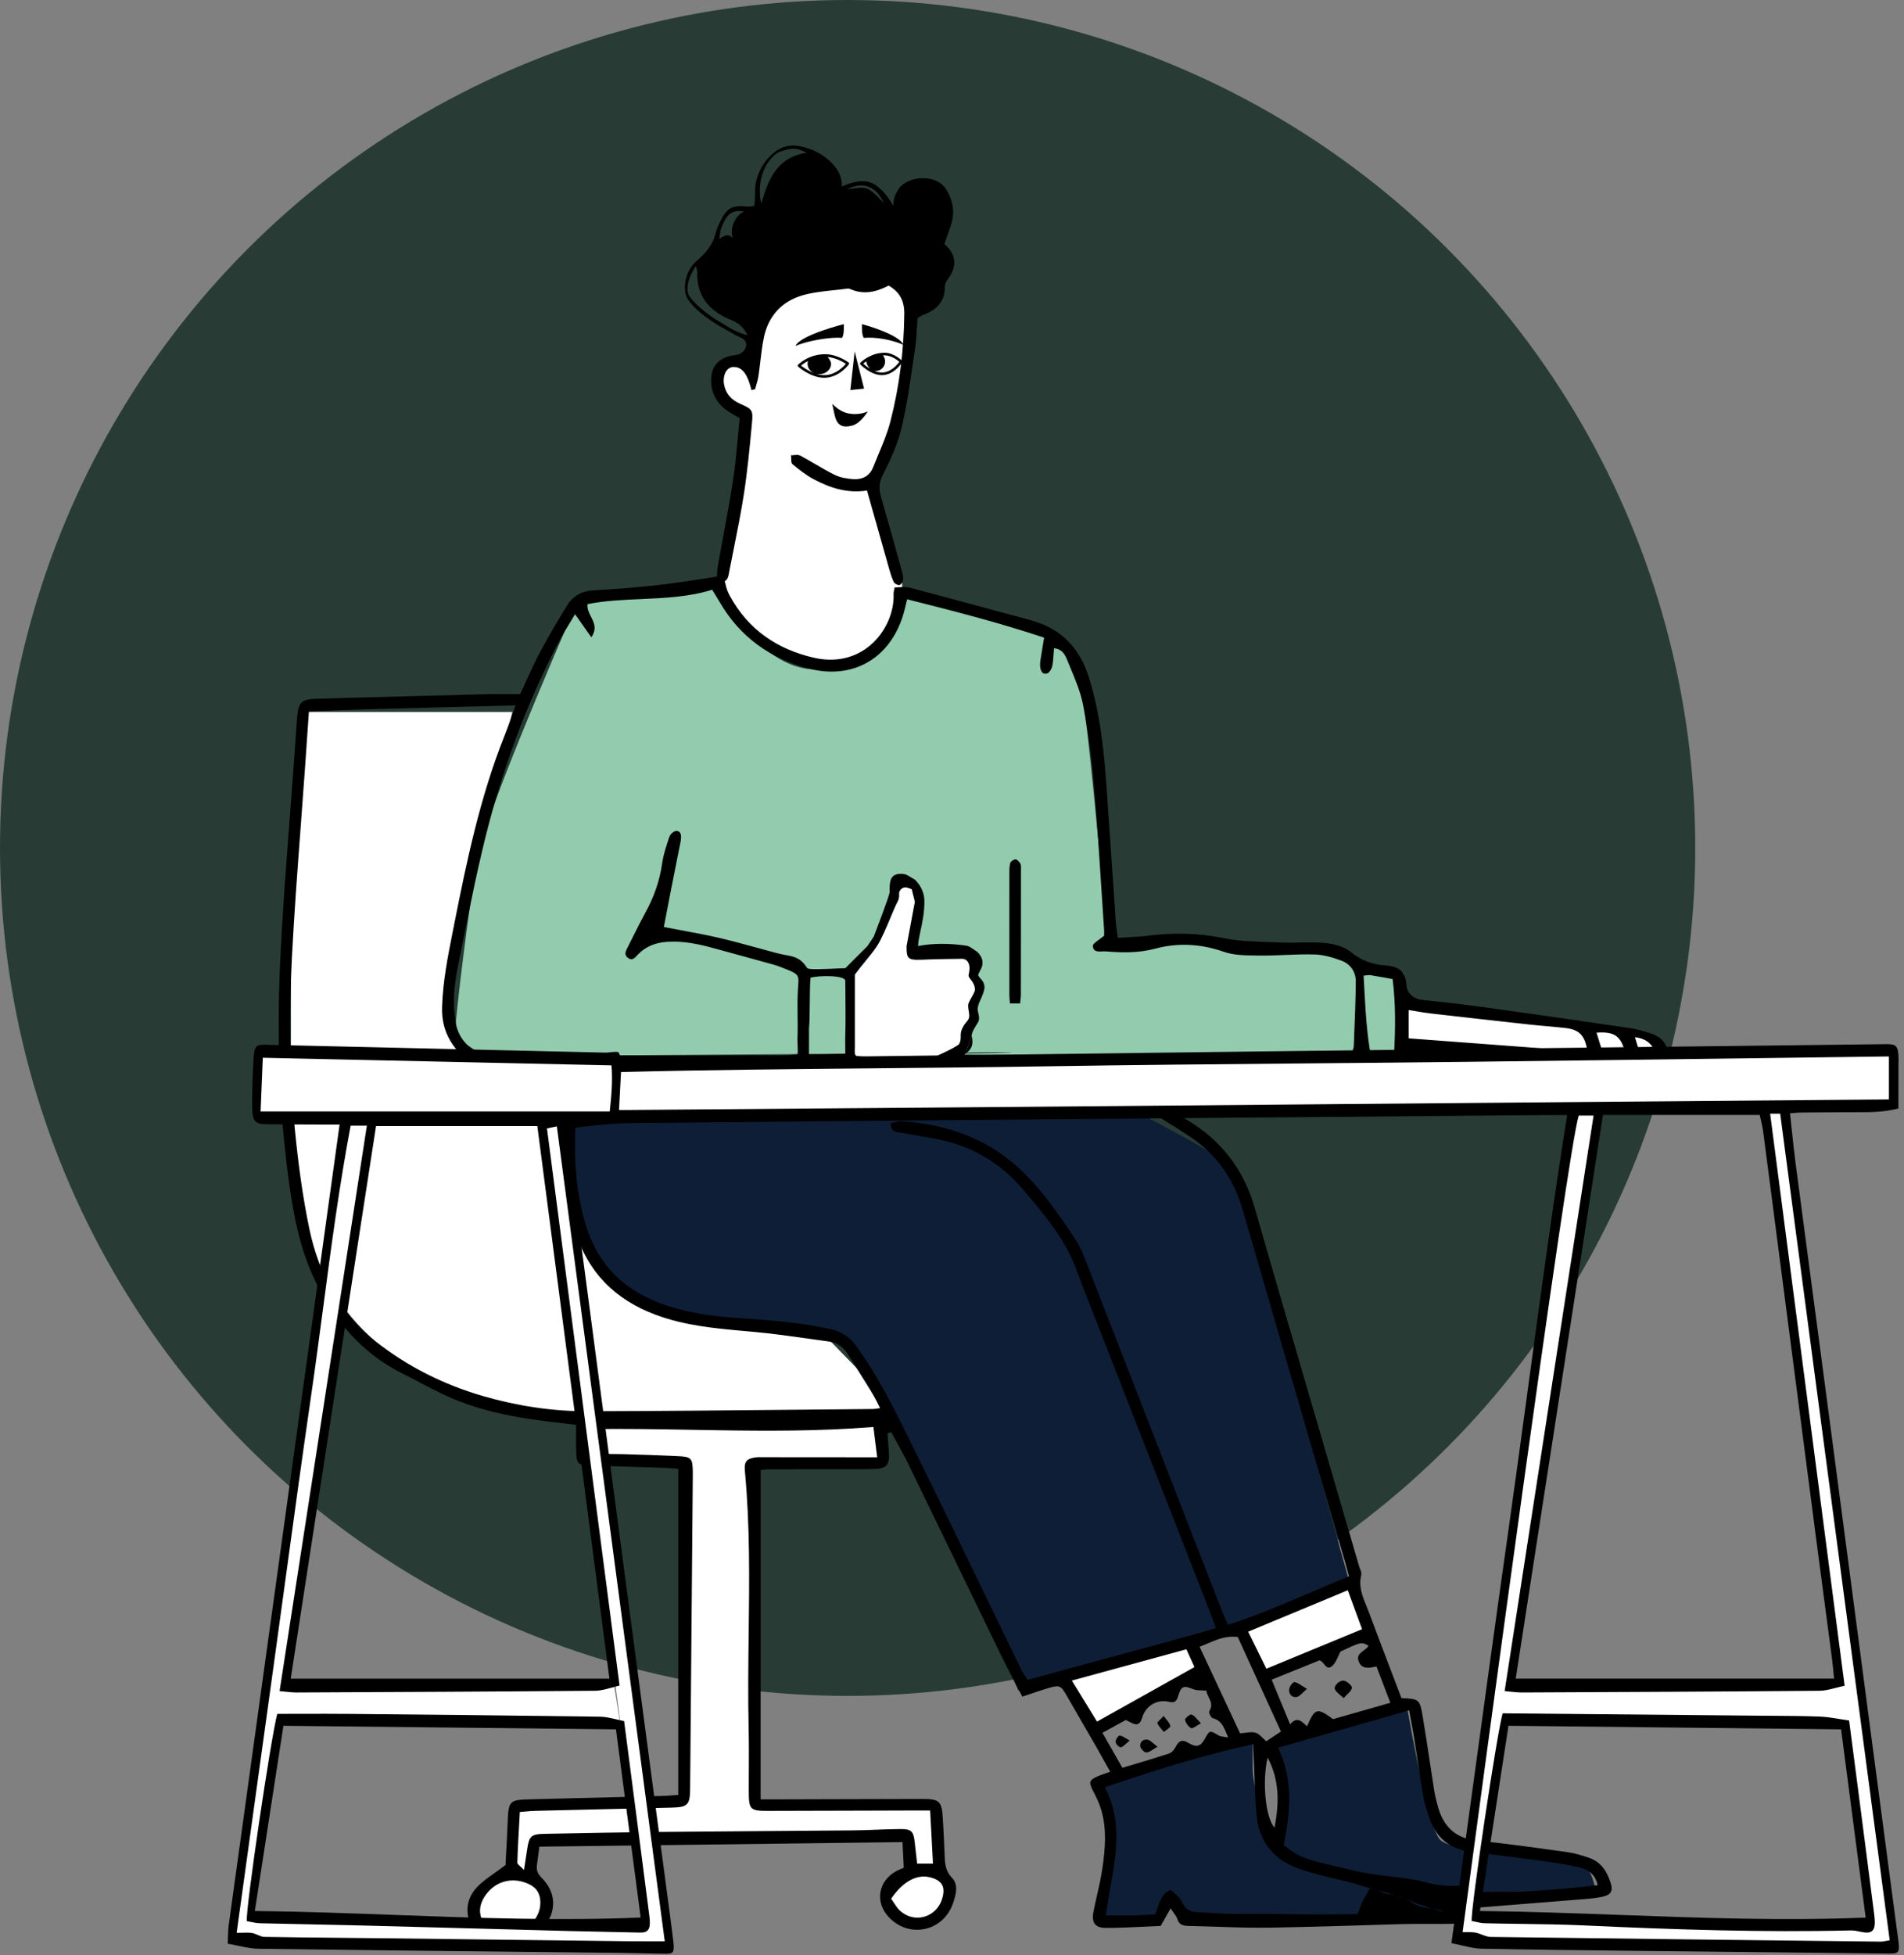 <svg width="301" height="309" viewBox="0 0 301 309" fill="none" xmlns="http://www.w3.org/2000/svg">
<rect x="0" y="0" width="301" height="309" fill="#808080" stroke="none"/>
<circle cx="134" cy="134" r="134" fill="#283C35"/>
<path d="M74.687 300.862C75.102 298.785 78.32 296.882 79.877 296.19C81.088 296.363 83.718 296.709 84.548 296.709C85.586 296.709 86.105 299.304 86.105 301.381C86.105 303.457 84.548 304.495 84.029 305.014C83.51 305.533 80.396 307.09 78.839 306.571C77.282 306.052 74.168 303.457 74.687 300.862Z" fill="white"/>
<path d="M144.754 295.152L144.754 295.152C144.927 295.152 145.481 295.256 146.311 295.671C147.349 296.19 149.425 296.709 149.944 298.266C150.463 299.824 149.425 300.862 147.349 302.938C145.688 304.598 145.273 304.668 145.273 304.495C144.062 303.976 141.536 302.834 141.121 302.419C140.602 301.9 140.083 299.304 140.083 298.785C140.083 298.266 143.197 296.19 144.754 295.152Z" fill="white"/>
<path d="M139.046 224.047L91.815 224.566L92.334 230.794L108.424 231.313V282.177L107.386 284.772L81.435 285.291L80.916 295.671L83.511 296.19L85.068 291L143.717 289.962V295.671H148.388L147.869 285.291H121.399L119.323 284.772V231.313L139.565 230.794L139.046 224.047Z" fill="white"/>
<path d="M48.622 112.514L81 112.514L70.668 156.309C69.488 161.312 72.731 166.286 77.785 167.224L90.043 169.5L143 224H90.043C48.097 218.862 46.524 191.119 46 176.734V142.312L48.622 112.514Z" fill="white"/>
<path fill-rule="evenodd" clip-rule="evenodd" d="M91.167 95.342L112.889 93C119.15 102.665 125.145 106.846 130.875 105.544C136.605 104.242 140.778 100.377 143.394 93.949C158.898 97.629 167.053 100.229 167.86 101.748C169.071 104.027 170.164 106.364 171.034 109.797C171.614 112.086 172.962 124.989 175.077 148.507H192.795L211.405 150.251L214.788 152.466L221.866 153.794L221.01 166.928H176.777C171.5 166.532 154.589 166.879 151 166.532C147.411 166.185 172.587 166.185 151 166.532H132.057L76.873 166.928C73.624 165.283 72 163.848 72 162.623C72 160.787 74.154 142.741 75.514 135.542C76.42 130.743 81.638 117.343 91.167 95.342Z" fill="#92CBAD"/>
<path fill-rule="evenodd" clip-rule="evenodd" d="M90.415 168.912C88.843 185.372 90.018 195.596 93.939 199.582C99.822 205.561 109.695 209.08 117.404 210.048C122.542 210.693 127.564 211.178 132.469 211.504L146.115 233.281L161.001 267.158L193.703 257.673L213.331 250.083L198.296 195.805C195.629 188.021 193.444 183.537 191.743 182.352C190.042 181.168 181.694 176.688 166.698 168.912H90.415Z" fill="#0F1E37"/>
<path fill-rule="evenodd" clip-rule="evenodd" d="M172.457 282.076C175.537 286.665 176.767 289.556 176.149 290.747C175.531 291.937 174.821 296.072 174.02 303.149H182.751L184.614 298.771L187.122 303.149H229.714V301.474L252.256 298.771C251.667 295.744 250.609 294.231 249.083 294.231C246.794 294.231 229.479 292.708 227.662 290.747C226.45 289.439 224.721 282.549 222.475 270.076L200.684 275.982C202.606 279.535 203.566 281.938 203.566 283.192C203.566 284.445 202.969 286.964 201.773 290.747C199.275 286.077 198.026 282.242 198.026 279.242C198.026 276.241 198.026 274.741 198.026 274.741L172.457 282.076Z" fill="#0F1E37"/>
<path d="M172.782 272.833L167.592 265.048L187.833 259.338L189.91 264.01L172.782 272.833Z" fill="white"/>
<path d="M199.771 265.048L196.138 257.262L213.265 249.996L216.379 257.781L199.771 265.048Z" fill="white"/>
<path d="M260.495 163.841L221.568 157.613V165.399L256.343 166.956L262.571 167.475V165.918L260.495 163.841Z" fill="white"/>
<path d="M119.324 51.213C119.74 47.061 122.957 44.639 124.514 43.947L128.667 41.871H139.047C140.604 43.082 143.822 45.816 144.237 47.061C144.756 48.618 142.68 61.594 142.68 64.189C142.68 66.265 139.22 73.358 137.49 76.645C138.355 79.586 140.396 86.091 141.642 88.583C143.199 91.697 142.68 94.811 141.642 98.444C140.604 102.077 134.895 104.672 134.376 105.191C133.857 105.71 128.667 105.71 122.438 102.596C117.456 100.105 114.48 94.638 113.615 92.216C114.999 85.123 117.871 70.209 118.286 67.303C118.702 64.396 117.767 64.708 117.248 65.227C116.383 64.535 114.446 63.047 113.615 62.632C112.577 62.113 113.615 58.48 115.172 57.442C116.418 56.611 118.113 57.442 118.805 57.961C118.805 57.442 118.909 55.365 119.324 51.213Z" fill="white"/>
<path d="M161.26 158.574H159.655C159.644 158.4 159.632 158.235 159.62 158.077C159.594 157.739 159.571 157.43 159.57 157.121C159.563 150.827 159.56 144.53 159.567 138.235L159.567 138.067C159.566 137.502 159.564 136.925 159.707 136.393C159.78 136.123 160.264 135.792 160.55 135.803C160.818 135.812 161.146 136.196 161.308 136.49C161.418 136.69 161.411 136.963 161.405 137.223C161.403 137.285 161.402 137.346 161.402 137.405C161.403 144.009 161.4 150.613 161.389 157.216C161.388 157.467 161.358 157.717 161.321 158.028C161.302 158.19 161.28 158.37 161.26 158.574Z" fill="black"/>
<path d="M146.007 168.642C146.635 168.205 147.095 168.01 147.394 167.937C147.363 167.912 147.309 167.85 147.309 167.85C147.234 167.764 147.372 167.578 147.135 167.508C146.759 167.984 146.22 168.429 146.007 168.642Z" fill="black"/>
<path d="M135.135 154.008V160.508V163.508C135.125 163.624 135.13 163.819 135.135 164.013C135.14 164.208 135.146 164.402 135.135 164.508C135.135 164.699 135.136 164.829 135.136 164.94C135.137 165.12 135.138 165.25 135.135 165.508C135.133 165.656 135.129 165.755 135.125 165.841C135.118 166.017 135.113 166.135 135.135 166.508C135.163 166.994 135.489 166.995 138.672 167.003C139.105 167.004 139.59 167.005 140.135 167.008L146.135 167.508C146.497 167.508 146.967 167.458 147.135 167.508C147.561 166.967 150.411 165.969 151.635 165.008C152.135 164.008 151.635 163.508 152.135 162.508C152.635 161.508 152.894 161.511 153.135 161.008C153.448 160.352 152.853 159.181 153.135 158.508C153.265 158.197 153.389 157.967 153.508 157.762L154.135 156.508C154.135 155.008 152.972 154.648 153.135 154.008C153.635 152.008 152.635 151.508 152.135 151.508C151.635 151.508 147.863 151.569 146.783 151.616C143.501 151.758 143.326 151.765 143.326 149.508L144.595 142.722C144.621 142.581 144.617 142.436 144.582 142.296L144.135 140.508L143.458 140.282C142.985 140.125 142.469 140.338 142.247 140.784L142.135 141.008V141.536C142.135 141.846 142.062 142.152 141.924 142.43L141.635 143.008C141.475 143.327 141.214 143.95 140.9 144.7C140.229 146.304 139.316 148.486 138.635 149.508C138.073 150.35 137.512 151.035 136.862 151.827C136.354 152.446 135.792 153.131 135.135 154.008Z" fill="white"/>
<path fill-rule="evenodd" clip-rule="evenodd" d="M116.008 86.678L116.008 86.681L116.008 86.678ZM167.914 166.877C167.912 166.877 167.964 166.884 167.961 166.884L168.076 166.883C168.097 166.893 168.143 166.888 168.193 166.883L168.353 166.882C168.52 166.882 168.617 166.88 168.71 166.879L168.353 166.882C168.325 166.867 168.208 166.868 168.148 166.875C168.145 166.875 168.196 166.882 168.193 166.883C168.143 166.888 168.097 166.893 168.076 166.883C168.056 166.874 167.957 166.872 167.914 166.877ZM153.614 163.687C153.602 163.622 153.644 163.566 153.635 163.508L152.635 166.508C154.014 165.588 153.75 164.432 153.614 163.687ZM153.135 158.508C153.265 158.197 153.389 157.967 153.508 157.762L153.135 158.508ZM145.357 179.509L145.356 179.508C145.304 179.5 145.253 179.491 145.201 179.482C145.253 179.491 145.305 179.5 145.357 179.509ZM215.555 300.174L215.68 299.954L215.805 299.735C215.805 299.735 215.68 299.954 215.555 300.174ZM98.636 285.833C98.638 285.833 98.641 285.833 98.643 285.833L98.636 285.833Z" fill="black"/>
<path fill-rule="evenodd" clip-rule="evenodd" d="M149.285 38.56C149.415 38.188 149.547 37.826 149.677 37.471C149.961 36.694 150.233 35.947 150.448 35.184C150.963 33.361 150.593 31.614 149.649 30.025C148.064 27.356 143.616 27.814 142.2 29.686C141.462 30.665 141.195 31.602 141.243 32.542C140.418 31.146 139.75 30.261 138.501 29.302C136.944 28.11 134.646 28.737 133.066 29.484C133.238 28.636 132.721 27.258 132.175 26.547C131.491 25.657 130.223 24.356 128.086 23.568C125.372 22.567 123.368 22.82 121.389 25.04C120.324 26.233 119.669 27.757 119.457 29.115C119.377 29.632 119.37 30.163 119.363 30.699C119.355 31.321 119.348 31.949 119.224 32.57C119.074 32.582 118.94 32.599 118.818 32.614C118.582 32.643 118.387 32.667 118.197 32.65C115.757 32.416 114.993 32.788 113.931 34.866C113.579 35.551 113.256 36.273 113.075 37.015C112.631 38.828 111.4 40.145 110.104 41.262C108.136 42.959 108.034 45.76 108.543 46.94C108.543 46.94 109.57 49.291 114.826 52.134C115.055 52.258 115.281 52.388 115.508 52.518C116.023 52.814 116.541 53.111 117.087 53.338C118.323 53.852 118.212 55.153 117.052 55.877C116.788 56.04 116.448 56.085 116.112 56.13C115.98 56.147 115.849 56.164 115.723 56.189C113.485 56.619 112.37 57.991 112.423 60.27C112.473 62.394 113.508 63.951 115.239 65.09C115.579 65.314 115.937 65.513 116.332 65.732C116.522 65.838 116.721 65.949 116.932 66.07C116.827 67.086 116.735 68.1 116.643 69.11L116.642 69.113C116.437 71.368 116.233 73.609 115.895 75.828C115.446 78.78 114.902 81.716 114.357 84.653C114.08 86.145 113.804 87.636 113.539 89.129C113.424 89.784 113.327 90.46 113.355 91.12C113.114 91.145 112.82 91.192 112.458 91.25L112.457 91.251C109.395 91.743 106.323 92.212 103.24 92.547C100.073 92.894 96.888 93.106 93.707 93.306C91.919 93.418 90.55 94.217 89.648 95.682C88.143 98.127 86.683 100.604 85.331 103.136C84.585 104.537 83.926 105.985 83.231 107.515C82.909 108.222 82.579 108.947 82.229 109.694C81.696 109.694 81.163 109.69 80.63 109.687C79.462 109.679 78.292 109.671 77.124 109.7C68.177 109.925 59.229 110.153 50.283 110.415C47.515 110.497 47.154 110.901 46.943 113.734C46.792 115.749 46.65 117.763 46.508 119.778C46.465 120.399 46.421 121.02 46.377 121.641C46.161 124.68 45.929 127.719 45.696 130.757C45.169 137.641 44.642 144.524 44.315 151.416C43.761 163.078 44.045 174.739 45.621 186.337C46.365 191.82 47.346 197.23 49.768 202.286C52.85 208.715 57.227 213.894 63.722 217.109C64.675 217.58 65.616 218.075 66.558 218.569L66.559 218.569C67.614 219.124 68.669 219.678 69.74 220.199C74.968 222.746 80.58 223.879 86.298 224.6C87.289 224.724 88.283 224.841 89.341 224.965L89.344 224.965L89.362 224.967C89.913 225.032 90.483 225.098 91.079 225.169C91.079 225.646 91.076 226.097 91.072 226.53L91.072 226.532C91.066 227.452 91.059 228.291 91.087 229.129C91.158 231.4 91.276 231.521 93.463 231.597C95.439 231.665 97.417 231.725 99.394 231.786L99.407 231.787L99.422 231.787L99.438 231.787C101.257 231.843 103.077 231.899 104.897 231.961C105.481 231.981 106.066 232.027 106.596 232.068L106.597 232.068L106.598 232.068C106.817 232.085 107.026 232.102 107.222 232.115V283.651C106.87 283.675 106.557 283.699 106.27 283.721C105.74 283.762 105.298 283.796 104.855 283.808C97.931 283.989 91.007 284.167 84.083 284.339C80.437 284.429 80.391 284.485 80.245 288.212C80.179 289.897 80.085 291.58 80.004 293.041C79.97 293.649 79.938 294.219 79.912 294.734C79.305 295.196 78.736 295.6 78.204 295.976L78.201 295.978L78.199 295.98L78.196 295.982C77.111 296.751 76.184 297.408 75.419 298.218C73.872 299.855 73.479 301.94 74.378 304.074C75.317 306.303 77.162 307.393 79.516 307.499C82.074 307.614 84.23 306.641 85.885 304.665C88.036 302.1 87.985 299.097 85.608 296.727C84.952 296.075 84.778 295.496 84.888 294.691C84.956 294.185 85.023 293.678 85.094 293.152L85.096 293.134C85.152 292.715 85.21 292.283 85.271 291.828C104.441 291.587 123.467 291.347 142.674 291.106C142.749 292.601 142.813 293.886 142.876 295.165C142.713 295.237 142.565 295.298 142.427 295.355L142.424 295.356L142.419 295.359L142.418 295.359C142.138 295.475 141.905 295.572 141.685 295.693C138.812 297.282 138.277 300.579 140.499 302.955C143.719 306.399 149.142 305.237 150.664 300.76C151.123 299.411 151.562 297.851 150.505 296.754C149.417 295.625 149.375 294.387 149.331 293.081L149.328 292.993L149.323 292.838C149.321 292.784 149.319 292.73 149.316 292.676C149.24 290.889 149.157 289.102 149.046 287.317C148.878 284.628 148.518 284.287 145.778 284.291C140.472 284.3 135.167 284.316 129.861 284.332L129.693 284.333H129.691C127.425 284.34 125.159 284.347 122.893 284.353C122.351 284.355 121.809 284.354 121.222 284.354L120.717 284.353L120.243 284.353V232.316C120.382 232.301 120.515 232.284 120.645 232.267C120.917 232.231 121.173 232.197 121.429 232.196C123.253 232.191 125.077 232.19 126.901 232.19C128.268 232.189 129.635 232.189 131.002 232.186C131.621 232.186 132.241 232.187 132.861 232.189H132.863H132.864C134.656 232.194 136.447 232.198 138.237 232.146C140.18 232.089 140.666 231.465 140.523 229.501C140.475 228.835 140.425 228.169 140.375 227.504L140.375 227.499L140.375 227.495C140.35 227.167 140.325 226.839 140.301 226.511L140.895 226.323C141.186 226.863 141.483 227.401 141.78 227.939L141.781 227.94C142.411 229.079 143.041 230.219 143.61 231.387C146.186 236.679 148.75 241.976 151.315 247.274C153.628 252.052 155.941 256.829 158.263 261.603C158.976 263.069 159.734 264.514 160.514 266.002L160.515 266.004L160.517 266.007L160.517 266.007L160.518 266.008L160.518 266.009C160.881 266.701 161.249 267.403 161.62 268.12C162.088 267.965 162.536 267.812 162.972 267.663C163.929 267.337 164.826 267.031 165.736 266.765C167.485 266.257 167.706 266.362 168.566 267.846C170.162 270.6 171.757 273.355 173.342 276.115C173.83 276.966 174.308 277.826 174.806 278.723L174.807 278.724L174.808 278.726C175.037 279.139 175.271 279.56 175.513 279.993C175.23 280.094 174.974 280.182 174.738 280.262L174.737 280.263C174.282 280.418 173.9 280.549 173.531 280.709C172.163 281.307 172.094 281.655 172.792 282.999C173.289 283.958 173.775 284.947 174.082 285.976C174.994 289.028 174.722 292.147 174.278 295.225C174.071 296.662 173.749 298.082 173.426 299.503C173.232 300.357 173.038 301.211 172.87 302.069C172.525 303.816 173.089 304.667 174.846 304.666C176.921 304.664 178.994 304.564 181.004 304.467L181.017 304.466C181.853 304.426 182.678 304.386 183.487 304.354L183.735 303.918L183.78 303.839L183.863 303.691C184.254 303.004 184.611 302.375 185.06 301.583C185.236 301.852 185.398 302.076 185.542 302.273L185.542 302.274L185.543 302.275C185.813 302.647 186.016 302.926 186.111 303.238C186.398 304.189 187.047 304.336 187.896 304.354C189.395 304.383 190.893 304.433 192.392 304.483L192.398 304.483C195.254 304.579 198.11 304.674 200.963 304.622C207.76 304.498 214.555 304.283 221.351 304.068H221.355C223.89 303.987 227.519 304.081 230.055 304.006C231.798 303.954 230.708 303.765 231.379 301.782V300.684C231.407 300.675 231.442 301.748 231.471 301.738L231.491 301.732L231.517 301.723L231.578 301.702C231.723 301.651 231.875 301.598 232.03 301.585C234.577 301.381 237.125 301.179 239.673 300.977L239.676 300.976L239.762 300.97L239.85 300.963C243.37 300.684 246.89 300.405 250.409 300.118C251.415 300.037 252.43 299.944 253.41 299.721C254.633 299.443 255.001 298.85 254.668 297.712C254.124 295.852 253.174 294.261 251.215 293.591C250.118 293.217 248.992 292.86 247.85 292.699L246.733 292.544C242.332 291.931 237.929 291.318 233.51 290.866C229.958 290.502 228.078 288.518 227.252 285.245C227.232 285.168 227.213 285.091 227.193 285.014C227.169 284.922 227.144 284.83 227.12 284.737L227.118 284.731C226.985 284.225 226.852 283.72 226.771 283.205C226.531 281.686 226.302 280.166 226.072 278.646L226.072 278.643L226.07 278.634L226.07 278.631L226.069 278.629C225.696 276.16 225.323 273.691 224.908 271.228C224.451 268.514 224.334 268.477 221.553 268.348C221.067 267.07 220.577 265.789 220.086 264.504L220.068 264.458L220.061 264.44L220.059 264.433C218.852 261.276 217.637 258.099 216.456 254.91C216.324 254.552 216.178 254.196 216.032 253.84C215.387 252.268 214.738 250.688 215.204 248.862C215.274 248.592 215.144 248.27 215.014 247.949C214.957 247.807 214.9 247.666 214.861 247.529L208.986 227.39C207.952 223.846 206.915 220.303 205.878 216.76L205.875 216.753L205.875 216.751L205.874 216.749C203.354 208.142 200.834 199.536 198.374 190.912C196.616 184.748 192.959 180.081 187.512 176.896C184.377 175.062 181.149 173.385 177.921 171.709L177.92 171.708L177.918 171.708C176.46 170.951 175.002 170.193 173.553 169.422C173.298 169.285 173.049 169.139 172.694 168.929C172.481 168.803 172.229 168.655 171.915 168.472C172.407 168.472 172.824 168.472 173.192 168.471C173.814 168.471 174.3 168.47 174.786 168.472C177.981 168.484 181.175 168.497 184.37 168.51H184.373C191.839 168.54 199.306 168.57 206.773 168.593C207.62 168.595 208.468 168.578 209.315 168.561L209.317 168.561C210.493 168.538 211.668 168.514 212.842 168.542C213.848 168.567 214.853 168.637 215.858 168.708L215.86 168.708C216.853 168.777 217.846 168.847 218.84 168.872C220.551 168.916 222.114 168.555 222.642 166.436C223.149 166.436 223.645 166.428 224.132 166.419L224.135 166.419C225.176 166.401 226.179 166.383 227.177 166.452C230.635 166.691 234.091 166.954 237.547 167.216C240.14 167.413 242.734 167.61 245.329 167.797C250.294 168.155 255.259 168.509 260.229 168.787C261.001 168.83 261.781 168.721 262.525 168.616C262.858 168.569 263.184 168.523 263.499 168.493C264.097 165.53 263.221 163.991 260.715 163.227L260.577 163.185C259.658 162.906 258.727 162.623 257.782 162.484C250.167 161.368 242.55 160.266 234.926 159.21C231.621 158.752 228.304 158.375 224.985 158.032C223.423 157.869 222.426 157.019 222.329 155.575C222.18 153.335 220.906 152.695 218.966 152.558C217.006 152.42 215.254 151.814 213.656 150.53C212.104 149.284 210.11 148.982 208.136 148.944C207.273 148.927 206.41 148.939 205.547 148.951C204.385 148.967 203.224 148.984 202.065 148.93C201.453 148.902 200.838 148.881 200.223 148.86L200.221 148.86L200.219 148.86C197.952 148.783 195.675 148.706 193.481 148.257C189.524 147.447 185.625 147.356 181.655 147.851C180.57 147.987 179.475 148.049 178.336 148.114C177.807 148.144 177.268 148.175 176.716 148.214C176.671 147.866 176.625 147.549 176.582 147.252L176.581 147.247L176.581 147.245C176.498 146.673 176.426 146.175 176.391 145.674C176.191 142.783 175.996 139.891 175.801 137L175.8 136.981L175.798 136.961L175.797 136.942L175.797 136.94L175.796 136.93C175.517 132.786 175.238 128.642 174.944 124.499C174.525 118.602 173.929 112.736 172.141 107.048C170.671 102.369 167.724 99.293 162.945 98.01C160.616 97.385 158.287 96.754 155.959 96.123L155.948 96.12C151.903 95.024 147.858 93.928 143.805 92.862C143.292 92.728 142.733 92.765 142.183 92.802C141.93 92.819 141.678 92.836 141.434 92.836C141.399 93.027 141.365 93.178 141.337 93.304C141.289 93.519 141.257 93.661 141.264 93.801C141.507 99.105 136.667 105.747 128.709 103.949C122.923 102.641 118.298 99.526 115.394 94.188C115.139 93.72 114.916 93.216 114.794 92.7C114.711 92.352 114.642 92.074 114.57 91.853C114.727 91.76 114.868 91.636 114.945 91.514C115.135 91.209 115.203 90.821 115.269 90.443L115.269 90.44C115.284 90.355 115.298 90.271 115.314 90.188C115.54 89.018 115.774 87.849 116.008 86.681L116.008 86.678C116.582 83.811 117.156 80.944 117.604 78.057C118.152 74.522 118.49 70.952 118.828 67.389L118.87 66.944C119.075 64.792 118.96 64.68 116.994 63.801C115.61 63.183 114.71 62.21 114.455 60.705C114.236 59.422 114.793 57.624 116.511 58.056C117.915 58.407 118.452 60.315 118.795 61.633L119.371 61.514C119.428 61.295 119.491 61.078 119.554 60.86C119.691 60.39 119.827 59.92 119.9 59.442C120.017 58.672 120.108 57.897 120.199 57.122C120.353 55.81 120.507 54.498 120.786 53.213C121.493 49.942 123.598 47.65 126.738 46.71C128.373 46.22 130.101 46.04 131.829 45.859C132.565 45.782 133.301 45.705 134.03 45.604C134.173 45.584 134.341 45.646 134.481 45.708C136.595 46.628 138.587 46.115 140.486 45.135C142.264 46.163 142.977 47.576 142.958 49.589C142.898 55.373 142.19 61.073 140.746 66.655C140.293 68.407 139.585 70.094 138.878 71.781C138.593 72.461 138.307 73.142 138.039 73.826C137.48 75.252 136.302 75.815 134.878 75.717C133.888 75.65 132.832 75.475 131.955 75.043C130.904 74.525 129.89 73.932 128.876 73.339C128.089 72.879 127.302 72.419 126.497 71.993C126.234 71.855 125.881 71.887 125.529 71.92C125.365 71.935 125.202 71.95 125.047 71.948C125.068 72.099 125.071 72.271 125.074 72.443C125.081 72.817 125.088 73.19 125.276 73.347C126.338 74.239 127.457 75.111 128.679 75.755C131.238 77.106 133.951 78.004 137.063 77.516C137.402 78.716 137.735 79.898 138.065 81.068L138.098 81.185L138.099 81.187L138.109 81.223C138.932 84.142 139.734 86.983 140.543 89.821C140.755 90.564 140.971 91.32 141.309 92.008C141.434 92.261 141.973 92.517 142.228 92.442C142.485 92.366 142.772 91.89 142.784 91.581C142.802 91.054 142.652 90.508 142.508 89.988C142.371 89.494 142.233 88.999 142.096 88.504C141.173 85.182 140.25 81.861 139.281 78.552C138.918 77.314 138.934 76.302 139.569 75.048C140.789 72.638 141.945 70.111 142.559 67.499C143.326 64.227 143.813 60.887 144.298 57.551L144.299 57.547C144.417 56.734 144.536 55.922 144.658 55.11C144.825 54.009 144.889 52.893 144.954 51.778C144.983 51.27 145.012 50.762 145.051 50.256C145.169 50.19 145.276 50.126 145.377 50.065C145.574 49.945 145.747 49.84 145.934 49.771C148.008 49 149.395 47.728 149.365 45.321C149.36 44.964 149.53 44.546 149.75 44.255C151.317 42.191 151.285 40.268 149.285 38.56ZM134.892 29.791C135.963 29.654 136.819 29.545 137.518 30.039C138.32 30.605 138.786 31.1 139.738 32.126C138.428 29.149 136.194 28.744 133.922 29.902C134.264 29.871 134.587 29.83 134.892 29.791ZM120.303 31.912C120.322 32 120.341 32.086 120.359 32.172C121.454 28.288 122.841 24.883 127.507 24.138C125.775 23.207 125.027 23.438 123.581 23.883C123.503 23.907 123.422 23.932 123.339 23.957C122.634 24.171 121.826 25.075 121.421 25.668C120.305 27.303 119.982 29.302 120.154 31.09C120.178 31.343 120.241 31.629 120.303 31.912ZM109.022 46.872C110.145 48.506 112.935 50.383 113.504 50.705C113.815 50.88 114.121 51.066 114.431 51.255C115.493 51.9 116.607 52.578 118.151 52.98C117.464 51.422 116.49 50.953 115.413 50.5C112.114 49.117 110.116 46.79 110.228 43.019C110.233 42.859 110.188 42.697 110.126 42.474C110.09 42.347 110.049 42.201 110.009 42.023C108.283 44.68 108.59 46.243 109.022 46.872ZM117.641 33.423C115.741 33.129 114.915 33.705 114.036 36.007C113.905 36.351 113.857 36.726 113.805 37.135C113.78 37.333 113.754 37.539 113.717 37.754C114.879 36.886 115.29 37.143 115.855 37.611C115.239 36.099 116.318 33.959 117.641 33.423ZM261.913 166.635C261.21 165.068 260.362 164.122 258.471 163.913L259.334 166.777C259.736 166.754 260.098 166.735 260.455 166.715L260.516 166.712L260.641 166.705L260.666 166.703L261.913 166.635ZM253.435 166.547H256.956C256.317 163.75 255.286 162.978 252.392 163.196L253.435 166.547ZM200.388 277.74C199.496 281.643 200.084 287.325 201.491 288.82C202.196 285.06 202.341 281.386 200.388 277.74ZM133.635 155.008C133.631 154.092 129.468 154.12 128.135 154.508C128.039 155.526 128.026 157.041 128.013 158.553C128 160.056 127.987 161.555 127.892 162.558V166.617H129.035H130.101C130.624 166.617 131.546 166.581 132.332 166.55L132.335 166.55C132.916 166.528 133.422 166.508 133.635 166.508C133.635 166.182 133.631 165.812 133.628 165.435L133.628 165.433C133.62 164.653 133.612 163.839 133.635 163.31C133.694 161.915 133.666 158.703 133.647 156.521C133.641 155.918 133.637 155.394 133.635 155.008ZM140.884 300.051C141.024 300.246 141.155 300.449 141.286 300.652C141.569 301.09 141.852 301.528 142.218 301.88C144.449 304.032 147.989 303.078 148.921 300.113C149.526 298.189 148.95 297.152 147.008 296.667C144.963 296.156 142.761 297.296 140.884 300.051ZM215.566 154.174C215.606 154.852 215.643 155.527 215.679 156.199C215.878 159.851 216.073 163.424 216.752 167.055C217.529 167.007 218.22 166.964 218.92 166.92L220.364 166.829C220.614 162.656 220.657 158.68 220.155 154.719L219.181 154.544L219.174 154.542L219.169 154.541L218.833 154.481C218.05 154.34 217.351 154.215 216.649 154.102C216.51 154.079 216.365 154.095 216.124 154.121C215.979 154.137 215.8 154.157 215.566 154.174ZM79.868 305.696C82.835 305.726 85.408 303.386 85.425 300.738C85.433 299.406 84.957 298.395 83.654 297.767C81.193 296.584 78.533 297.152 76.875 299.337C75.922 300.592 75.564 301.982 76.225 303.46C76.939 305.059 78.385 305.553 79.868 305.696ZM169.449 265.578C170.493 267.277 171.421 268.79 172.344 270.295L173.427 272.061L176.48 270.354C180.62 268.039 184.661 265.779 188.83 263.446C188.447 262.601 188.101 261.837 187.722 261.002L187.557 260.638L184.989 261.338C179.862 262.737 174.828 264.11 169.449 265.578ZM195.674 258.687C193.826 258.466 192.405 259.076 190.898 259.722C190.49 259.897 190.075 260.075 189.644 260.24L191.076 263.303L192.341 266.008L192.459 266.261C193.66 268.83 194.851 271.375 196.036 273.911C196.345 273.893 196.639 273.856 196.918 273.822C197.514 273.747 198.04 273.682 198.5 273.826C198.939 273.964 199.307 274.331 199.677 274.701C199.841 274.865 200.006 275.029 200.178 275.175L200.914 274.685C201.393 274.367 201.897 274.031 202.502 273.629L195.674 258.687ZM250.954 166.208C250.603 163.675 249.713 162.716 247.489 162.458C246.502 162.343 245.512 162.256 244.522 162.169L244.519 162.168C243.65 162.092 242.781 162.015 241.914 161.92C236.659 161.344 231.405 160.756 226.154 160.152C225.393 160.065 224.637 159.937 223.855 159.804L223.853 159.804L223.85 159.803C223.47 159.739 223.085 159.674 222.69 159.612V164.087L230.348 164.662C237.255 165.18 244.096 165.693 250.954 166.208ZM179.4 278.779L179.401 278.778C181.243 278.228 183.049 277.689 184.836 277.095C185.261 276.954 185.653 276.453 185.877 276.023C186.377 275.066 186.883 274.836 187.897 275.444C189.185 276.216 189.807 275.977 190.461 274.795C191.228 273.407 191.239 273.414 192.631 274.234L192.673 274.258C192.899 274.392 193.182 274.429 193.537 274.475C193.722 274.499 193.927 274.526 194.154 274.57C194.112 274.467 194.071 274.366 194.03 274.266C193.475 272.888 193.057 271.851 191.701 271.517C191.434 271.452 191.046 270.612 191.169 270.422C191.743 269.528 191.393 268.826 191.069 268.178C190.897 267.834 190.733 267.504 190.717 267.169C190.451 267.144 190.197 267.136 189.955 267.128C189.462 267.113 189.021 267.099 188.638 266.943C187.13 266.331 186.739 266.407 186.267 267.986C186.017 268.824 185.728 269.159 184.8 268.934C182.92 268.477 181.088 269.582 180.557 271.455C180.28 272.428 179.796 272.755 178.864 272.255C178.644 272.137 178.42 272.025 178.223 271.926C178.137 271.883 178.056 271.842 177.983 271.805C176.685 272.515 175.554 273.135 174.282 273.832L177.439 279.367C177.681 279.294 177.922 279.221 178.162 279.149C178.574 279.025 178.984 278.903 179.392 278.781L179.4 278.779ZM215.326 257.46L214.419 254.99C213.972 253.774 213.532 252.576 213.067 251.308C207.727 253.527 202.606 255.657 197.321 257.854C197.774 258.773 198.212 259.664 198.662 260.58L198.667 260.59C199.152 261.576 199.652 262.592 200.2 263.706L215.326 257.46ZM211.531 261.794C211.277 262.353 211.038 262.879 210.646 263.237C210.001 263.826 209.657 263.405 209.298 262.966C209.093 262.714 208.882 262.456 208.607 262.378L201.034 265.437C202.039 267.871 202.947 270.068 203.95 272.494C204.972 271.26 205.704 271.946 206.405 272.602L206.408 272.605C206.481 272.673 206.553 272.741 206.626 272.806C207.882 269.902 208.209 269.82 210.742 271.675C213.037 271.02 215.367 270.354 217.805 269.658L218.218 269.54L219.793 269.09C219.013 267.042 218.306 265.188 217.604 263.347C216.367 263.62 215.296 263.798 214.807 262.587C214.436 261.669 215.003 261.251 215.574 260.831C215.881 260.605 216.19 260.379 216.353 260.073C215.225 259.441 215.225 259.441 211.916 260.999C211.773 261.262 211.651 261.531 211.532 261.792L211.531 261.794ZM135.135 160.508V154.008C135.792 153.131 136.354 152.446 136.862 151.827C137.512 151.035 138.073 150.35 138.635 149.508C139.316 148.486 140.229 146.304 140.9 144.7C141.214 143.95 141.475 143.327 141.635 143.008L141.924 142.43C142.062 142.152 142.135 141.846 142.135 141.536V141.008L142.247 140.784C142.469 140.338 142.985 140.125 143.458 140.282L144.135 140.508L144.582 142.296C144.617 142.436 144.621 142.581 144.595 142.722L143.326 149.508C143.326 151.765 143.501 151.758 146.783 151.616C147.863 151.569 151.635 151.508 152.135 151.508C152.635 151.508 153.635 152.008 153.135 154.008C152.972 154.648 154.135 155.008 154.135 156.508C153.943 157.077 153.735 157.371 153.508 157.762L153.135 158.508C152.853 159.181 153.448 160.352 153.135 161.008C152.894 161.511 152.635 161.508 152.135 162.508L153.635 163.508C153.635 163.008 154.518 161.741 154.635 161.508C154.865 161.047 154.775 160.551 154.635 160.008C154.494 159.465 154.557 159.289 154.635 159.008C154.635 158.801 154.806 158.422 155.007 157.978C155.292 157.351 155.635 156.594 155.635 156.008C155.635 155.338 155.276 154.932 154.988 154.607C154.795 154.39 154.635 154.208 154.635 154.008L155.116 153.046C155.437 152.404 155.389 151.639 154.991 151.042L154.857 150.841C154.71 150.621 154.522 150.432 154.302 150.286L153.492 149.746C153.256 149.589 152.991 149.483 152.711 149.441C150.249 149.073 147.498 149.026 145.135 149.508C145.135 148.881 145.307 148.086 145.508 147.155C145.793 145.843 146.135 144.263 146.135 142.508C146.135 142.008 146.135 140.508 144.635 139.008L143.326 138.242C142.635 138.008 141.635 138.008 141.135 138.508C140.635 139.008 140.635 140.008 140.635 141.008C140.635 141.508 138.135 148.008 138.135 148.008L137.135 149.508L136.135 150.508L135.635 151.008L134.635 152.008L134.135 152.508L133.635 153.008C133.492 152.998 132.97 153.023 132.289 153.054C130.558 153.134 127.802 153.262 127.635 153.008C126.557 151.368 125.623 151.192 124.24 150.931C123.838 150.855 123.397 150.772 122.904 150.644C122.704 150.592 122.505 150.54 122.305 150.486C121.479 150.265 120.653 150.039 119.828 149.813C117.73 149.239 115.632 148.664 113.515 148.175C111.604 147.734 109.673 147.377 107.686 147.009L107.685 147.009C106.786 146.843 105.875 146.675 104.949 146.495C105.049 145.976 105.15 145.443 105.253 144.9L105.256 144.885C105.484 143.685 105.721 142.439 105.965 141.195C106.304 139.466 106.649 137.74 106.993 136.013L106.993 136.012C107.166 135.148 107.338 134.284 107.51 133.421C107.522 133.356 107.536 133.292 107.55 133.227C107.586 133.063 107.621 132.899 107.635 132.733L107.635 132.731C107.688 132.1 107.751 131.338 106.904 131.316C106.541 131.306 105.963 131.827 105.827 132.225C105.351 133.613 104.878 135.032 104.672 136.477C104.283 139.215 103.386 141.74 102.066 144.153C101.369 145.426 100.72 146.724 100.07 148.022C99.781 148.601 99.492 149.18 99.198 149.757C98.906 150.33 98.61 150.94 99.311 151.403C99.943 151.821 100.308 151.426 100.698 151.004C100.747 150.951 100.796 150.898 100.846 150.846C102.078 149.565 103.599 148.972 105.397 148.842C108.016 148.654 110.499 149.197 112.983 149.883C114.184 150.215 115.386 150.542 116.588 150.869L116.594 150.87L116.601 150.872L116.603 150.873C118.47 151.38 120.337 151.888 122.2 152.412C122.973 152.63 123.724 152.933 124.471 153.234L124.595 153.284C126.32 153.978 126.295 154.302 126.184 155.785C126.168 156 126.15 156.239 126.135 156.508C126.06 157.869 126.074 159.207 126.089 160.596C126.099 161.536 126.11 162.499 126.093 163.508C126.047 164.006 126.069 164.531 126.092 165.059C126.114 165.58 126.136 166.102 126.093 166.603C125.848 166.626 125.619 166.654 125.4 166.681L125.398 166.681C124.96 166.734 124.563 166.783 124.166 166.783C109.181 166.793 94.195 166.793 79.211 166.793H79.147H79.114C78.983 166.793 78.85 166.795 78.718 166.796C78.226 166.801 77.733 166.805 77.249 166.745C74.639 166.419 72.564 164.382 72.076 161.786C71.52 158.826 71.761 155.863 72.344 152.974C72.6 151.707 72.853 150.439 73.106 149.171C74.388 142.742 75.671 136.307 77.343 129.978C79.967 120.047 83.614 110.451 88.397 101.325C88.901 100.363 89.469 99.435 90.059 98.471L90.06 98.47C90.341 98.011 90.626 97.545 90.912 97.063C91.648 98.108 92.258 98.974 92.947 99.951L93.48 100.708C94.4 99.365 93.913 98.409 93.428 97.458C93.108 96.83 92.789 96.204 92.879 95.469C95.664 94.921 98.511 94.794 101.367 94.668C105.13 94.501 108.91 94.334 112.588 93.199C112.739 93.445 112.88 93.673 113.014 93.888L113.015 93.89C113.287 94.329 113.528 94.718 113.757 95.114C116.974 100.673 121.807 104.117 127.955 105.678C134.887 107.44 140.741 103.994 142.794 97.118C142.939 96.631 143.059 96.135 143.193 95.581C143.26 95.305 143.33 95.015 143.408 94.704C150.695 96.543 157.891 98.373 165.064 100.77C165.005 101.128 164.948 101.464 164.894 101.787L164.893 101.788C164.782 102.448 164.68 103.05 164.59 103.653C164.583 103.701 164.575 103.75 164.568 103.799C164.559 103.855 164.55 103.912 164.54 103.969C164.47 104.4 164.399 104.836 164.435 105.259C164.488 105.881 164.696 106.632 165.509 106.44C165.869 106.354 166.247 105.723 166.343 105.28C166.477 104.658 166.519 104.015 166.563 103.338C166.581 103.047 166.601 102.75 166.628 102.446C167.919 102.56 168.375 103.484 168.685 104.243C168.853 104.655 169.025 105.066 169.197 105.478C170.015 107.436 170.841 109.41 171.235 111.458C172.054 115.722 172.601 120.054 172.971 124.383C173.43 129.746 173.775 135.118 174.121 140.49L174.122 140.495L174.123 140.511L174.123 140.513L174.123 140.515C174.261 142.659 174.399 144.804 174.545 146.948C174.563 147.231 174.556 147.516 174.551 147.707L174.549 147.787C174.548 147.817 174.547 147.844 174.547 147.866C174.306 148.078 174.027 148.28 173.762 148.471C173.222 148.861 172.741 149.209 172.765 149.517C172.834 150.427 173.585 150.39 174.277 150.355C174.48 150.345 174.677 150.335 174.85 150.349C177.462 150.559 179.999 150.618 182.652 149.908C186.189 148.962 189.839 149.14 193.443 150.404C195.053 150.969 196.893 150.984 198.66 151L198.662 151C198.833 151.001 199.003 151.003 199.172 151.005C200.507 151.021 201.842 150.966 203.177 150.911L203.178 150.911C204.719 150.848 206.26 150.785 207.798 150.831C209.235 150.873 210.708 151.301 212.068 151.813C213.467 152.34 214.341 153.558 214.332 155.073C214.315 157.869 214.201 160.665 214.088 163.461L214.088 163.464C214.063 164.076 214.039 164.687 214.015 165.299C214.005 165.541 213.92 165.781 213.817 166.069C213.763 166.219 213.705 166.383 213.65 166.568L169.907 166.871L169.834 166.871C169.802 166.872 169.777 166.872 169.729 166.872L168.71 166.879C168.617 166.88 168.52 166.882 168.353 166.882L168.193 166.883C168.143 166.888 168.097 166.893 168.076 166.883L167.961 166.884C167.925 166.888 167.891 166.892 167.876 166.885L152.135 167.008C152.087 166.903 152.135 167.008 152.635 166.508L153.635 163.508L152.135 162.508C151.635 163.508 152.135 164.008 151.635 165.008C150.411 165.969 147.561 166.967 147.135 167.508C147.372 167.578 147.234 167.764 147.309 167.85C147.309 167.85 147.363 167.912 147.394 167.937C147.095 168.01 146.635 168.205 146.007 168.642C147.008 168.608 149.056 168.623 150.894 168.636C152.286 168.646 153.558 168.656 154.163 168.642L154.165 168.642C156.96 168.58 159.755 168.518 162.538 168.672C165.056 168.811 167.62 169.428 170.015 170.257C176.507 172.501 182.477 175.861 188.166 179.657C192.3 182.414 195.046 186.335 196.443 191.149C200.189 204.058 203.94 216.967 207.695 229.874C208.667 233.214 209.645 236.552 210.624 239.89C211.306 242.217 211.988 244.544 212.668 246.872C212.797 247.314 212.913 247.761 213.047 248.272C213.115 248.53 213.186 248.805 213.266 249.105C211.278 249.911 209.308 250.753 207.337 251.595C203.021 253.44 198.696 255.289 194.134 256.772C194.012 256.493 193.895 256.23 193.783 255.979L193.782 255.977C193.554 255.468 193.347 255.006 193.164 254.534C191.115 249.269 189.066 244.003 187.018 238.738L186.935 238.523L186.871 238.361C181.7 225.067 176.529 211.774 171.345 198.485C170.954 197.482 170.453 196.495 169.852 195.603C166.064 189.981 162.233 184.412 156.093 180.969C151.856 178.594 147.297 177.508 142.514 177.185C142.134 177.159 141.746 177.27 141.355 177.382C141.173 177.434 140.989 177.487 140.806 177.525C140.892 178.852 141.658 178.929 142.397 179.004C142.562 179.02 142.726 179.037 142.881 179.067C143.65 179.219 144.426 179.351 145.201 179.482L145.356 179.508L145.357 179.509C147.136 179.81 148.914 180.11 150.628 180.626C155.041 181.951 158.782 184.479 161.758 188.003L162.002 188.291C165.23 192.113 168.465 195.942 170.216 200.763C171.034 203.016 171.914 205.245 172.794 207.475C173.112 208.281 173.43 209.087 173.746 209.894C176.147 216.036 178.549 222.177 180.951 228.319L181.124 228.761C184.466 237.307 187.809 245.854 191.151 254.402C191.371 254.969 191.579 255.541 191.818 256.199L191.819 256.2L191.82 256.203L191.821 256.208L191.825 256.217C191.947 256.554 192.078 256.913 192.222 257.304C186.538 258.932 180.861 260.467 175.174 262.004L175.173 262.004C170.943 263.147 166.708 264.292 162.459 265.478C162.344 265.297 162.227 265.124 162.113 264.954C161.876 264.604 161.649 264.268 161.474 263.908C159.631 260.116 157.794 256.319 155.958 252.523L155.957 252.522L155.956 252.518L155.955 252.516C152.142 244.632 148.328 236.748 144.448 228.898C144.241 228.48 144.036 228.063 143.83 227.646L143.829 227.644C141.296 222.504 138.758 217.356 135.34 212.697C134.253 211.215 132.956 210.402 131.183 210.014C126.527 208.995 121.805 208.619 117.07 208.312C113.18 208.058 109.328 207.591 105.6 206.379C99.115 204.271 94.63 200.282 92.593 193.539C90.376 186.196 90.7 178.814 91.518 171.374C91.579 170.818 91.749 170.274 91.931 169.693C92.019 169.411 92.11 169.12 92.193 168.816C93.132 168.816 94.056 168.816 94.971 168.816L95.03 168.817L95.09 168.817C97.156 168.818 99.173 168.819 101.19 168.815C104.349 168.808 107.509 168.802 110.669 168.796L111.456 168.794H111.464C118.225 168.781 123.89 168.749 129.615 168.717L129.62 168.717C134.757 168.688 139.941 168.658 146.007 168.642C146.22 168.429 146.759 167.984 147.135 167.508C146.967 167.458 146.497 167.508 146.135 167.508L140.135 167.008C139.59 167.005 139.105 167.004 138.672 167.003C135.489 166.995 135.163 166.994 135.135 166.508C135.113 166.135 135.118 166.017 135.125 165.841C135.129 165.755 135.133 165.656 135.135 165.508C135.138 165.25 135.137 165.12 135.136 164.94C135.136 164.829 135.135 164.699 135.135 164.508C135.146 164.402 135.14 164.208 135.135 164.013C135.13 163.819 135.125 163.624 135.135 163.508V160.508ZM202.933 291.552C204.895 293.157 206.04 293.712 209.38 294.511C211.27 294.962 213.166 295.393 215.062 295.825C217.937 296.479 222.024 296.605 224.881 297.329C226.179 297.658 226.816 297.878 228.498 298C229.812 298.095 230.82 297.934 230.998 298C230.998 298.5 230.498 299 230.555 299.297C234.452 298.721 237.807 299.148 241.779 298.874L241.781 298.874C245.37 298.626 248.977 298.377 252.579 297.902C252.145 296.061 250.924 295.37 249.54 295.058C247.574 294.616 245.57 294.327 243.573 294.052C241.099 293.714 238.622 293.403 236.145 293.091C234.923 292.938 233.702 292.784 232.481 292.627C229.017 292.184 226.854 290.216 225.842 286.927C225.784 286.74 225.725 286.553 225.666 286.365C225.398 285.515 225.129 284.66 224.98 283.787C224.672 281.975 224.399 280.158 224.126 278.34L224.125 278.335C223.949 277.161 223.773 275.987 223.587 274.815C223.437 273.866 223.261 272.921 223.07 271.892L223.069 271.889C222.975 271.38 222.876 270.85 222.775 270.288L202.057 276.186C204.434 281.173 204.034 286.303 202.933 291.552ZM182.953 301.634L182.952 301.635L182.951 301.64C182.859 301.916 182.761 302.211 182.645 302.528C182.469 302.537 182.296 302.546 182.126 302.556C181.953 302.566 181.783 302.576 181.615 302.586L181.611 302.586L181.607 302.587C180.88 302.63 180.196 302.67 179.513 302.682C178.503 302.7 177.493 302.696 176.385 302.692L176.367 302.692C175.875 302.69 175.363 302.688 174.824 302.688C174.88 302.329 174.929 302.006 174.975 301.706L174.976 301.703C175.06 301.152 175.132 300.683 175.207 300.214C175.328 299.453 175.462 298.694 175.595 297.934C175.891 296.249 176.186 294.564 176.351 292.866C176.689 289.367 176.482 285.892 174.657 282.452C182.455 279.794 190.008 277.387 198.097 275.639C198.13 276.318 198.158 276.884 198.183 277.406L198.231 278.405C198.276 279.312 198.306 280.222 198.336 281.13L198.336 281.136C198.403 283.174 198.47 285.212 198.699 287.23C199.166 291.334 201.616 294.037 205.455 295.354C207.439 296.035 209.493 296.523 211.543 297.011L211.544 297.011L211.56 297.015L211.592 297.023L211.679 297.043C211.88 297.091 212.082 297.139 212.283 297.187L212.522 297.244C212.639 297.272 212.755 297.3 212.871 297.329C214.41 297.702 215.458 298.141 217 298.5C217.931 298.716 220.397 299.387 222 300C223.014 300.24 223.489 300.748 224.5 301C225.23 301.182 224.954 301.081 225.652 301.393L226 301.5L226.299 301.613L226.696 301.702C227.011 301.842 227.523 301.947 227.841 302.075L227.912 301.613V301.723L227.876 301.759L227.841 301.901C227.785 301.907 226.356 301.606 226.299 301.613C226.22 301.622 223.763 301.386 222.653 300.183L222.411 300.076C222.268 300.093 222.608 300.145 222 300C220.791 299.713 221.934 299.825 220.724 299.544L219.387 299.288L218.948 299.225C218.948 299.225 217.882 298.648 217 298.5C216.276 298.54 216.569 298.395 216.055 299.297L215.805 299.735C215.805 299.735 215.68 299.954 215.555 300.174C215 301 215 302 214.5 302.5L212.871 302.506C204.663 302.634 204.015 302.37 195.806 302.46C194.453 302.474 193.098 302.394 191.744 302.313H191.742C190.925 302.264 190.107 302.215 189.289 302.187C188.178 302.15 187.381 301.706 186.903 300.684C186.739 300.335 186.52 299.988 186.245 299.726C186.199 299.682 186.15 299.635 186.1 299.585L186.001 299.487L185.999 299.485C185.605 299.092 185.14 298.627 184.884 298.712C184.345 298.892 183.881 299.54 183.568 300.094C183.314 300.546 183.147 301.048 182.953 301.634ZM136.349 286.135C131.401 286.151 126.453 286.167 121.506 286.173C118.529 286.176 118.377 286.002 118.372 282.964C118.37 281.908 118.376 280.852 118.381 279.797L118.381 279.793C118.392 277.585 118.403 275.377 118.352 273.171C118.235 268.197 118.296 263.221 118.357 258.245C118.462 249.631 118.568 241.018 117.753 232.418C117.614 230.953 118.062 230.473 119.548 230.296C119.832 230.263 120.119 230.269 120.407 230.275C120.509 230.277 120.612 230.279 120.714 230.279C125.798 230.282 130.882 230.287 135.966 230.291H135.986L136.688 230.292C136.988 230.292 137.3 230.292 137.642 230.292L138.674 230.292C138.458 228.553 138.282 227.14 138.077 225.502C129.662 226.184 121.304 226.143 112.96 226.011C111.767 225.992 110.576 225.972 109.384 225.951H109.383C103.96 225.857 98.539 225.763 93.109 225.843V229.788C93.725 229.788 94.318 229.784 94.895 229.78H94.896C96.127 229.773 97.287 229.766 98.447 229.795C101.323 229.871 104.199 229.982 107.074 230.107C109.293 230.202 109.482 230.411 109.522 232.54C109.528 232.805 109.525 233.072 109.522 233.339L109.521 233.472C109.481 238.158 109.441 242.843 109.401 247.528L109.401 247.586C109.301 259.279 109.202 270.972 109.1 282.665C109.076 285.252 108.727 285.595 106.111 285.657C103.624 285.716 101.137 285.774 98.65 285.833L98.643 285.833L98.636 285.833L98.628 285.833L98.621 285.833L98.613 285.833C93.957 285.943 89.302 286.052 84.645 286.166C84.144 286.179 83.642 286.222 83.082 286.271L83.081 286.271C82.799 286.296 82.5 286.322 82.18 286.345C82.146 286.98 82.11 287.606 82.075 288.226L82.075 288.227L82.075 288.231L82.075 288.234C81.957 290.314 81.843 292.327 81.786 294.341C81.78 294.53 82 294.724 82.297 294.987C82.463 295.133 82.652 295.301 82.84 295.5C82.878 295.255 82.913 295.025 82.947 294.807L83.033 294.258L83.033 294.256C83.151 293.503 83.246 292.893 83.335 292.282C83.651 290.126 83.933 289.843 86.166 289.8L86.761 289.788C92.551 289.675 98.339 289.562 104.129 289.503C109.612 289.447 115.095 289.407 120.578 289.367L120.622 289.366C125.392 289.331 130.162 289.296 134.932 289.251C136.119 289.239 137.306 289.194 138.494 289.148L138.5 289.148C139.798 289.098 141.096 289.048 142.394 289.043C144.074 289.035 144.407 289.412 144.599 291.061C144.695 291.88 144.785 292.7 144.879 293.54L144.879 293.546L144.879 293.547L144.93 294.004L144.986 294.506H147.493C147.345 291.731 147.201 289.049 147.043 286.113C146.58 286.113 146.153 286.113 145.751 286.112L145.641 286.112H145.631H145.621H145.612C144.83 286.112 144.138 286.111 143.445 286.113C141.141 286.119 138.836 286.127 136.531 286.134L136.349 286.135ZM139.129 222.522C137.602 219.318 135.755 216.568 133.897 213.819C133.189 212.774 132.27 212.167 131.06 212.002C130.029 211.863 128.999 211.717 127.969 211.571C125.084 211.162 122.198 210.753 119.299 210.487C118.869 210.447 118.438 210.409 118.007 210.37L117.993 210.369L117.979 210.368L117.965 210.366L117.95 210.365C113.13 209.934 108.325 209.505 103.724 207.799C97.251 205.399 92.906 201.081 90.879 194.364C88.533 186.588 88.547 178.745 89.609 170.815C89.661 170.428 89.677 170.037 89.695 169.606C89.704 169.391 89.713 169.167 89.727 168.927C89.434 168.914 89.163 168.898 88.906 168.884C88.392 168.854 87.936 168.828 87.48 168.827C86.137 168.825 84.795 168.826 83.452 168.828H83.436C81.206 168.83 78.975 168.832 76.744 168.817L76.674 168.816C76.089 168.813 75.384 168.809 74.972 168.497C71.889 166.155 69.746 163.392 69.883 159.139C70.016 155.054 70.8 151.11 71.588 147.147C71.648 146.846 71.708 146.546 71.767 146.245C73.774 136.101 75.883 125.987 79.732 116.332C80.132 115.326 80.495 114.305 80.892 113.19C81.086 112.643 81.289 112.073 81.508 111.472C78.565 111.554 75.645 111.627 72.74 111.699L71.498 111.73L71.496 111.73L71.495 111.73L71.493 111.73L71.491 111.73L71.482 111.731L71.48 111.731C63.88 111.919 56.377 112.105 48.837 112.415C48.768 113.415 48.701 114.385 48.636 115.333L48.636 115.334C48.488 117.484 48.347 119.525 48.203 121.567C47.99 124.604 47.762 127.64 47.535 130.676C47.019 137.561 46.503 144.446 46.146 151.339C45.68 160.351 45.711 169.388 46.602 178.377C47.131 183.701 47.819 189.041 48.922 194.271C50.401 201.287 53.702 207.5 59.408 211.999C64.442 215.967 70.202 218.836 76.365 220.621C81.748 222.181 87.324 223.036 92.946 223.021C104.05 222.99 115.153 222.883 126.257 222.775L126.264 222.775C130.177 222.738 134.09 222.7 138.002 222.665C138.185 222.664 138.367 222.636 138.623 222.596C138.765 222.574 138.929 222.549 139.129 222.522Z" fill="black"/>
<path d="M211.805 267.815C211.989 267.973 212.192 268.148 212.404 268.358C212.598 268.136 212.796 267.941 212.978 267.762C213.361 267.386 213.673 267.081 213.719 266.74C213.763 266.408 213.037 265.774 212.547 265.616C211.875 265.4 210.803 266.384 211.031 266.945C211.157 267.257 211.443 267.503 211.805 267.815Z" fill="black"/>
<path d="M205.938 267.511C206.131 267.324 206.352 267.112 206.618 266.892C206.334 266.726 206.09 266.569 205.87 266.427C205.394 266.12 205.036 265.89 204.648 265.82C204.426 265.781 203.866 266.486 203.811 266.899C203.708 267.664 204.184 268.31 205.004 268.171C205.307 268.12 205.575 267.861 205.938 267.511Z" fill="black"/>
<path d="M189.134 272.751C189.347 272.62 189.589 272.47 189.853 272.334C189.641 272.123 189.463 271.923 189.301 271.742C188.958 271.357 188.695 271.062 188.367 270.941C188.139 270.856 187.295 271.566 187.343 271.783C187.452 272.284 187.855 272.843 188.3 273.095C188.445 273.177 188.739 272.995 189.134 272.751Z" fill="black"/>
<path d="M182.249 276.487C182.465 276.35 182.709 276.196 182.996 276.041C182.724 275.837 182.506 275.65 182.318 275.49C181.977 275.198 181.738 274.994 181.466 274.931C180.752 274.769 180.203 275.258 180.26 275.94C180.294 276.321 180.86 276.925 181.208 276.941C181.511 276.954 181.823 276.756 182.249 276.487Z" fill="black"/>
<path d="M183.962 271.169C184.11 271.376 184.26 271.56 184.399 271.73C184.702 272.102 184.952 272.409 185.012 272.751C185.043 272.922 184.719 273.156 184.396 273.388C184.25 273.493 184.105 273.598 183.992 273.697C183.891 273.57 183.783 273.446 183.676 273.322C183.399 273.004 183.123 272.686 182.972 272.317C182.928 272.208 183.149 271.991 183.445 271.7C183.606 271.543 183.788 271.364 183.962 271.169Z" fill="black"/>
<path d="M178.023 275.549C178.186 275.401 178.37 275.234 178.589 275.057C178.338 274.925 178.124 274.795 177.935 274.68C177.549 274.445 177.267 274.274 176.985 274.275C176.756 274.276 176.332 274.948 176.361 275.285C176.389 275.607 176.947 276.173 177.171 276.128C177.448 276.073 177.692 275.851 178.023 275.549Z" fill="black"/>
<path fill-rule="evenodd" clip-rule="evenodd" d="M135.112 55.539L136.599 61.419L134.43 61.636L135.112 55.539Z" fill="black"/>
<path fill-rule="evenodd" clip-rule="evenodd" d="M133.399 51.223C133.399 51.223 133.489 53.023 133.09 53.401C131.416 53.216 127.648 53.837 125.758 54.671C126.501 52.946 133.399 51.223 133.399 51.223Z" fill="black"/>
<path fill-rule="evenodd" clip-rule="evenodd" d="M130.514 59.28C129.975 59.313 129.438 59.213 128.937 59.048C129.121 59.102 129.319 59.133 129.524 59.133C130.549 59.133 131.383 58.401 131.383 57.503C131.383 57.141 131.102 56.709 130.836 56.409C132.15 56.529 133.303 57.213 133.728 57.494C133.348 57.946 132.163 59.179 130.514 59.28ZM127.715 57.056C127.685 57.21 127.667 57.38 127.667 57.503C127.667 58.155 128.105 58.718 128.737 58.978C127.771 58.62 126.971 58.044 126.629 57.776C126.828 57.606 127.198 57.322 127.715 57.056ZM134.152 57.285C134.083 57.234 132.434 56.002 130.498 55.977C127.838 55.947 126.233 57.571 126.165 57.64C126.126 57.68 126.106 57.736 126.108 57.792C126.109 57.847 126.135 57.901 126.177 57.938C126.261 58.013 128.195 59.7 130.302 59.7C130.381 59.7 130.46 59.697 130.539 59.692C132.749 59.555 134.137 57.651 134.195 57.57C134.261 57.479 134.241 57.353 134.152 57.285Z" fill="black"/>
<path fill-rule="evenodd" clip-rule="evenodd" d="M139.584 58.866C139.111 58.899 138.637 58.783 138.203 58.602C138.278 58.617 138.354 58.626 138.43 58.626C139.256 58.626 139.926 57.955 139.926 57.13C139.926 56.769 139.8 56.431 139.572 56.163C139.664 56.157 139.757 56.155 139.851 56.155H139.851C140.893 56.155 141.846 56.889 142.18 57.178C141.883 57.589 140.921 58.769 139.584 58.866ZM136.467 57.464C136.575 57.371 136.737 57.242 136.947 57.1C136.987 57.446 137.136 57.795 137.372 58.078C137.435 58.156 137.503 58.223 137.574 58.284C137.073 57.988 136.674 57.652 136.467 57.464ZM142.598 56.999C142.545 56.947 141.312 55.742 139.851 55.742H139.851C137.59 55.742 136.08 57.252 136.016 57.316C135.937 57.396 135.937 57.524 136.015 57.605C136.034 57.623 136.462 58.06 137.115 58.485C137.928 59.015 138.7 59.284 139.414 59.284C139.481 59.284 139.547 59.282 139.613 59.277C141.441 59.146 142.58 57.331 142.628 57.254C142.679 57.172 142.666 57.066 142.598 56.999Z" fill="black"/>
<path fill-rule="evenodd" clip-rule="evenodd" d="M136.267 51.223C136.267 51.223 136.176 53.023 136.576 53.401C138.249 53.216 140.944 53.659 142.833 54.492C142.09 52.768 136.267 51.223 136.267 51.223Z" fill="black"/>
<path fill-rule="evenodd" clip-rule="evenodd" d="M131.561 63.822C132.589 64.795 133.425 65.336 134.819 65.428C136.212 65.522 137.188 65.012 137.188 65.012C137.188 65.012 136.073 66.904 134.725 67.255C131.938 67.984 132.07 65.798 131.561 63.822Z" fill="black"/>
<path d="M40.609 176.564L40.971 166.184L95.902 167.222L98.431 168.26L299.001 166.184V174.488L40.609 176.564Z" fill="white"/>
<path d="M101.684 304.232V299.57L92.65 231.06L85.422 177.082H88.674L106.021 307.355H104.524L104.937 307.874L39.887 306.836L39.285 306.317H36.273L54.704 177.601H59.041L45.664 265.834H96.987L98.071 272.581L44.793 271.574L40.073 302.707L101.684 304.232Z" fill="white"/>
<path fill-rule="evenodd" clip-rule="evenodd" d="M290.763 265.839L278.764 175.008H282.378L299.724 306.319L299.001 307.876L234.675 306.838L232.99 306.032L232.868 306.838L229.977 306.319L248.769 175.527H252.744L238.999 266.334L290.763 265.839ZM291.654 272.582L238.129 272.076L233.493 302.71L295.831 304.202L291.654 272.582Z" fill="white"/>
<path fill-rule="evenodd" clip-rule="evenodd" d="M47.476 270.837C46.265 270.84 45.05 270.842 43.828 270.842C42.809 274.722 38.839 301.494 39.015 303.599C39.219 303.633 39.429 303.676 39.642 303.719C40.118 303.817 40.612 303.918 41.108 303.931C43.763 303.998 46.418 304.051 49.074 304.104C51.873 304.161 54.673 304.217 57.472 304.289C63.523 304.443 69.574 304.607 75.624 304.771C80.31 304.899 84.995 305.026 89.681 305.148C91.936 305.208 94.191 305.254 96.446 305.3C98.03 305.333 99.614 305.365 101.198 305.403C102.521 305.433 102.914 304.805 102.665 302.857C102.048 298.005 101.418 293.156 100.787 288.307C100.615 286.98 100.442 285.653 100.27 284.326C99.925 281.67 99.579 279.014 99.229 276.324C99.041 274.886 98.853 273.439 98.662 271.977C98.237 271.896 97.821 271.798 97.411 271.701C96.543 271.497 95.702 271.298 94.859 271.287C81.711 271.102 68.561 270.972 55.413 270.849C52.774 270.824 50.135 270.83 47.476 270.837ZM40.776 298.832C42.135 290.029 43.454 281.487 44.806 272.724C53.856 272.821 62.854 272.916 71.854 273.011C80.344 273.101 88.836 273.191 97.376 273.282C98.204 279.592 99.03 285.878 99.861 292.211C100.332 295.796 100.804 299.397 101.281 303.025C88.345 303.571 75.472 303.097 62.559 302.62C55.155 302.347 47.738 302.074 40.288 301.992L40.776 298.832Z" fill="black"/>
<path fill-rule="evenodd" clip-rule="evenodd" d="M232.65 303.569C232.52 301.421 236.627 274.053 237.545 270.754C242.329 270.798 247.125 270.842 251.927 270.887C260.565 270.966 269.226 271.046 277.887 271.128C278.696 271.136 279.506 271.141 280.315 271.146C282.779 271.161 285.243 271.177 287.706 271.271C288.752 271.312 289.796 271.485 290.854 271.661C291.339 271.742 291.828 271.823 292.321 271.892L292.719 274.94C293.139 278.16 293.545 281.27 293.948 284.381C294.119 285.704 294.291 287.027 294.462 288.35C295.082 293.122 295.701 297.895 296.308 302.671C296.597 304.951 296.113 305.627 294.486 305.34C294.316 305.311 294.146 305.275 293.976 305.24C293.522 305.146 293.067 305.051 292.614 305.062C278.599 305.394 264.592 304.931 250.585 304.278C247.245 304.123 243.902 304.077 240.559 304.031C238.619 304.005 236.678 303.978 234.738 303.93C234.247 303.918 233.756 303.808 233.282 303.702C233.068 303.653 232.857 303.606 232.65 303.569ZM238.474 272.723L237.477 279.192L237.474 279.21C236.303 286.798 235.148 294.286 233.959 301.992C241.414 302.075 248.834 302.347 256.242 302.62C269.136 303.093 281.996 303.566 294.942 303.034C293.645 293.105 292.361 283.281 291.054 273.284C273.523 273.097 256.083 272.911 238.474 272.723Z" fill="black"/>
<path fill-rule="evenodd" clip-rule="evenodd" d="M229.454 307.074C230.394 300.253 231.321 293.475 232.244 286.73C234.331 271.48 236.396 256.391 238.533 241.323C239.575 233.977 240.573 226.617 241.573 219.248L241.573 219.247C243.515 204.926 245.462 190.571 247.745 176.213C247.446 176.213 247.137 176.212 246.82 176.212C246.118 176.21 245.379 176.208 244.641 176.214C223.738 176.389 202.835 176.564 181.932 176.744C176.41 176.792 170.888 176.838 165.366 176.885L165.362 176.885C143.264 177.072 121.165 177.259 99.067 177.499C96.943 177.522 94.822 177.763 92.642 178.011C91.611 178.128 90.567 178.246 89.504 178.344C89.586 178.997 89.666 179.653 89.747 180.31L89.747 180.313C89.927 181.775 90.107 183.245 90.301 184.711L90.31 184.78C93.14 206.245 95.971 227.709 98.812 249.171C100.293 260.355 101.78 271.538 103.267 282.722L103.274 282.769C104.14 289.283 105.006 295.797 105.871 302.311L105.909 302.593C106.099 304.022 106.289 305.451 106.452 306.887C106.63 308.467 106.465 308.758 105.31 308.75C104.067 308.741 102.824 308.71 101.581 308.68C100.47 308.653 99.359 308.626 98.248 308.614C93.259 308.559 88.269 308.506 83.28 308.452C69.147 308.302 55.014 308.151 40.88 307.962C39.818 307.947 38.756 307.722 37.643 307.485C37.109 307.372 36.563 307.256 36 307.16C36.02 306.76 36.031 306.394 36.041 306.053C36.06 305.387 36.078 304.812 36.154 304.255C38.497 287.263 40.852 270.273 43.207 253.284L43.832 248.779C45.27 238.401 46.709 228.023 48.148 217.645L48.155 217.599C49.066 211.025 49.978 204.451 50.889 197.877C51.486 193.57 52.083 189.264 52.691 184.884L53.686 177.71C53.375 177.71 53.062 177.71 52.749 177.711C52.118 177.712 51.483 177.713 50.848 177.71C50.116 177.707 49.385 177.704 48.654 177.701C46.399 177.692 44.144 177.684 41.889 177.654C40.344 177.632 39.863 177.067 39.859 174.974C39.853 172.447 39.925 169.911 40.083 167.393C40.214 165.291 40.45 165.067 41.933 165.1C48.436 165.243 54.939 165.395 61.442 165.548C63.837 165.605 66.234 165.661 68.629 165.717L73.546 165.832C80.922 166.004 88.297 166.177 95.673 166.343C95.924 166.348 96.175 166.319 96.427 166.291C96.632 166.267 96.838 166.244 97.044 166.239C97.084 166.238 97.129 166.235 97.175 166.233C97.436 166.22 97.764 166.204 97.82 166.36C98.251 167.563 98.952 167.497 99.641 167.432C99.787 167.418 99.933 167.404 100.075 167.403C114.72 167.221 129.364 167.035 144.009 166.849L144.01 166.849C162.844 166.61 181.68 166.371 200.515 166.141C217.095 165.938 233.675 165.75 250.255 165.563C258.541 165.469 266.828 165.375 275.114 165.28C280.753 165.215 286.393 165.148 292.033 165.08L297.682 165.012C297.766 165.011 297.85 165.009 297.934 165.007C298.137 165.001 298.34 164.996 298.544 165.005C299.859 165.062 300.101 165.418 300.141 167.346C300.143 167.477 300.137 167.609 300.13 167.741C300.124 167.853 300.118 167.966 300.118 168.079C300.117 169.96 300.117 171.843 300.117 173.737L300.117 175.175C297.706 175.788 295.425 175.776 293.178 175.764C292.567 175.761 291.958 175.757 291.35 175.767C290.115 175.785 288.88 175.79 287.646 175.794C286.698 175.798 285.75 175.801 284.803 175.811C284.421 175.816 284.039 175.846 283.614 175.879C283.413 175.895 283.202 175.912 282.977 175.927C283.076 176.818 283.169 177.693 283.26 178.556L283.261 178.559C283.457 180.412 283.648 182.213 283.883 184.001C284.986 192.384 286.099 200.764 287.212 209.144L287.215 209.164C287.996 215.045 288.777 220.926 289.555 226.808C290.639 235.011 291.719 243.215 292.798 251.419L292.805 251.468C293.717 258.402 294.63 265.335 295.545 272.268C296.593 280.206 297.646 288.144 298.698 296.081L298.767 296.6C299.137 299.39 299.507 302.18 299.877 304.969C299.889 305.058 299.902 305.146 299.915 305.234C299.921 305.272 299.926 305.309 299.932 305.346C299.949 305.46 299.967 305.574 299.982 305.688L299.984 305.706C300.189 307.219 300.292 307.978 300.074 308.356C299.854 308.736 299.309 308.729 298.214 308.715L298.111 308.714C291.144 308.63 284.176 308.558 277.208 308.486L277.205 308.486C272.344 308.436 267.483 308.386 262.622 308.332C261.306 308.317 259.99 308.303 258.674 308.289C250.515 308.2 242.356 308.111 234.197 307.952C233.22 307.934 232.246 307.705 231.159 307.449C230.622 307.323 230.058 307.191 229.454 307.074ZM41.198 175.64H96.394L96.397 175.608C96.638 173.289 96.882 170.936 96.672 168.361C84.22 168.089 71.84 167.819 59.438 167.548L41.547 167.157C41.43 170 41.324 172.577 41.198 175.64ZM105.09 306.783C99.38 263.678 93.714 220.913 88.03 178.001L86.469 178.318C88.342 192.687 90.208 207.011 92.072 221.324C94.028 236.337 95.983 251.339 97.941 266.372C97.492 266.471 97.059 266.592 96.638 266.709C95.764 266.951 94.938 267.18 94.112 267.187C78.378 267.322 62.644 267.393 46.911 267.462C46.343 267.465 45.774 267.403 45.154 267.336C44.85 267.303 44.533 267.268 44.198 267.24L46.079 255.07C47.76 244.203 49.428 233.412 51.095 222.62C52.634 212.65 54.173 202.679 55.718 192.665L55.733 192.566C56.486 187.685 57.241 182.794 57.998 177.887H55.434C53.64 187.341 52.375 196.912 51.111 206.468C50.501 211.078 49.892 215.684 49.224 220.273C47.796 230.083 46.452 239.918 45.108 249.752C44.515 254.09 43.922 258.428 43.322 262.764L37.411 305.443C37.733 305.443 38.027 305.434 38.301 305.426C38.877 305.408 39.366 305.394 39.848 305.47C40.143 305.516 40.435 305.642 40.725 305.768C41.078 305.921 41.429 306.074 41.784 306.08C45.841 306.153 49.898 306.192 53.956 306.232C55.984 306.251 58.013 306.271 60.042 306.295C67.306 306.381 74.571 306.47 81.835 306.559H81.836C87.891 306.634 93.946 306.708 100.001 306.781C101.069 306.793 102.136 306.79 103.293 306.786C103.866 306.785 104.462 306.783 105.09 306.783ZM291.613 266.398C291.118 266.501 290.653 266.621 290.206 266.736C289.3 266.97 288.473 267.183 287.646 267.19C271.975 267.322 256.304 267.392 240.633 267.461L240.627 267.461C240.058 267.464 239.488 267.404 238.859 267.339C238.545 267.306 238.216 267.272 237.866 267.243C240.076 252.938 242.282 238.668 244.487 224.404L244.984 221.183C247.296 206.227 249.607 191.275 251.923 176.294H249.577C247.782 181.955 233.996 284.67 231.563 302.8L231.558 302.836C231.386 304.119 231.272 304.973 231.223 305.331C231.368 305.331 231.51 305.329 231.65 305.327C231.961 305.323 232.261 305.32 232.559 305.336C232.891 305.353 233.227 305.388 233.551 305.477C233.801 305.545 234.05 305.64 234.299 305.735C234.754 305.908 235.207 306.082 235.662 306.088C256.212 306.363 276.762 306.601 297.311 306.834C297.596 306.837 297.882 306.781 298.205 306.717C298.371 306.685 298.548 306.65 298.74 306.621C293.974 270.664 289.227 234.85 284.484 199.07L281.425 175.989H279.837C282.333 195.15 284.821 214.256 287.313 233.385L291.613 266.398ZM97.858 175.419C135.772 175.144 173.651 174.812 211.541 174.48C240.553 174.226 269.572 173.971 298.617 173.743V166.95C291.883 167.037 285.155 167.125 278.431 167.214C262.862 167.419 247.316 167.624 231.77 167.802C223.34 167.899 214.91 167.974 206.48 168.049C192.634 168.172 178.789 168.295 164.944 168.516C156.217 168.656 147.491 168.737 138.761 168.819C125.241 168.945 111.715 169.071 98.175 169.414C98.109 170.662 98.049 171.793 97.988 172.949C97.946 173.744 97.904 174.552 97.858 175.419ZM96.343 265.281L91.324 226.832C89.194 210.515 87.073 194.259 84.944 177.954H59.447L54.877 207.54C51.91 226.745 48.937 245.993 45.957 265.281H96.343ZM289.826 264.047L289.826 264.045C289.756 263.334 289.699 262.756 289.624 262.182C289.26 259.414 288.893 256.647 288.526 253.88L288.524 253.871C288.009 249.991 287.494 246.111 286.989 242.228C285.887 233.771 284.787 225.314 283.687 216.856L283.669 216.715C282.033 204.128 280.396 191.541 278.753 178.956C278.66 178.252 278.503 177.566 278.362 176.952C278.3 176.685 278.242 176.432 278.194 176.197H253.409L248.132 210.276C245.29 228.629 242.456 246.936 239.617 265.271H289.949C289.902 264.816 289.862 264.414 289.826 264.047Z" fill="black"/>
</svg>
